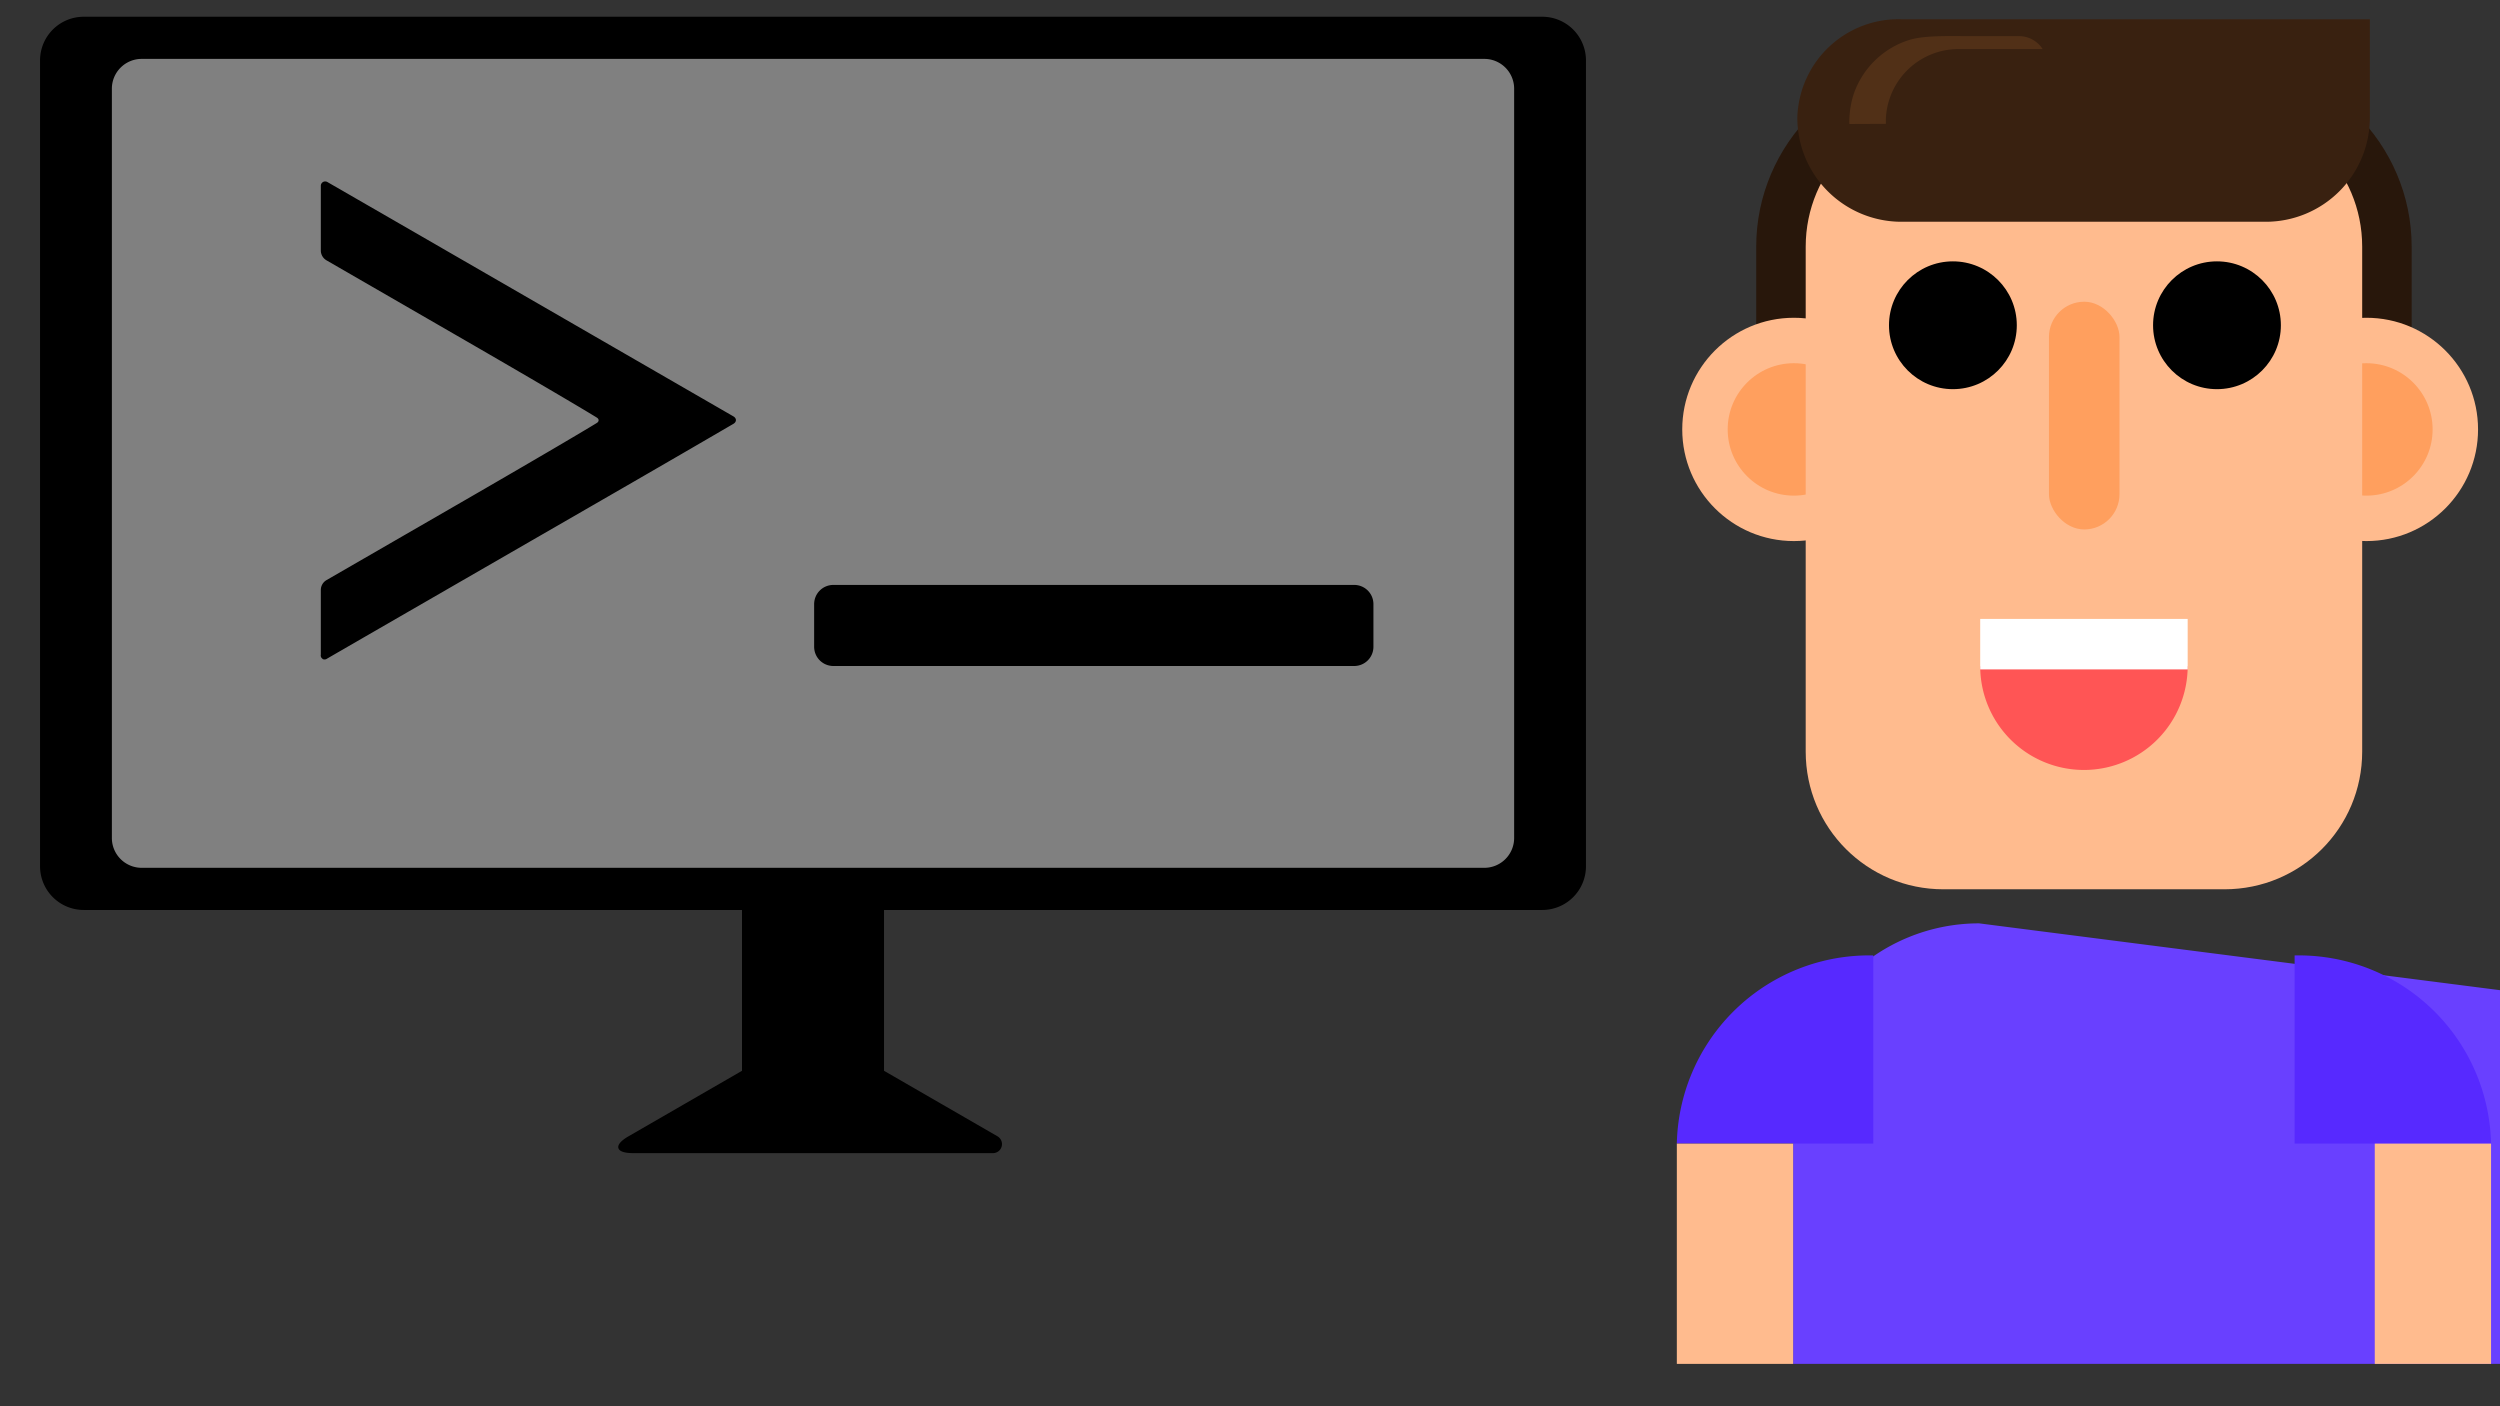 <?xml version="1.0" encoding="UTF-8" standalone="no"?>
<!-- Created with Inkscape (http://www.inkscape.org/) -->

<svg
   width="1920"
   height="1080"
   viewBox="0 0 508 285.75"
   version="1.1"
   id="svg5"
   inkscape:version="1.2.1 (9c6d41e410, 2022-07-14)"
   sodipodi:docname="main.svg"
   xmlns:inkscape="http://www.inkscape.org/namespaces/inkscape"
   xmlns:sodipodi="http://sodipodi.sourceforge.net/DTD/sodipodi-0.dtd"
   xmlns="http://www.w3.org/2000/svg"
   xmlns:svg="http://www.w3.org/2000/svg">
  <rect x="0" y="0" width="508" height="285.75" fill="#333333" stroke="none"/>
  <sodipodi:namedview
     id="namedview7"
     pagecolor="#505050"
     bordercolor="#eeeeee"
     borderopacity="1"
     inkscape:showpageshadow="false"
     inkscape:pageopacity="0"
     inkscape:pagecheckerboard="false"
     inkscape:deskcolor="#505050"
     inkscape:document-units="px"
     showgrid="true"
     inkscape:zoom="0.5"
     inkscape:cx="1239"
     inkscape:cy="528"
     inkscape:window-width="1920"
     inkscape:window-height="1017"
     inkscape:window-x="1912"
     inkscape:window-y="5"
     inkscape:window-maximized="1"
     inkscape:current-layer="layer1"
     borderlayer="true"
     shape-rendering="auto"
     showborder="true">
    <inkscape:grid
       type="axonomgrid"
       id="grid10"
       spacingy="13.229"
       originx="0"
       originy="0"
       units="px" />
  </sodipodi:namedview>
  <defs
     id="defs2">
    <inkscape:path-effect
       effect="fillet_chamfer"
       id="path-effect20300"
       is_visible="true"
       lpeversion="1"
       nodesatellites_param="F,0,0,1,0,3,0,1 @ F,0,0,1,0,3,0,1 @ F,0,0,1,0,3,0,1 @ F,0,0,1,0,3,0,1 @ F,0,0,1,0,3,0,1 @ F,0,0,1,0,3,0,1 @ F,0,0,1,0,3,0,1 @ F,0,0,1,0,3,0,1"
       unit="px"
       method="auto"
       mode="F"
       radius="3"
       chamfer_steps="1"
       flexible="false"
       use_knot_distance="true"
       apply_no_radius="true"
       apply_with_radius="true"
       only_selected="false"
       hide_knots="false" />
    <inkscape:path-effect
       effect="fillet_chamfer"
       id="path-effect20298"
       is_visible="true"
       lpeversion="1"
       nodesatellites_param="F,0,0,1,0,1,0,1 @ F,0,0,1,0,1,0,1 @ F,0,0,1,0,1,0,1 @ F,0,0,1,0,1,0,1 @ F,0,0,1,0,1,0,1 @ F,0,0,1,0,1,0,1 @ F,0,0,1,0,1,0,1 @ F,0,0,1,0,1,0,1 @ F,0,0,1,0,1,0,1 @ F,0,0,1,0,1,0,1 @ F,0,0,1,0,1,0,1 @ F,0,0,1,0,1,0,1 @ F,0,0,1,0,1,0,1 @ F,0,0,1,0,1,0,1"
       unit="px"
       method="auto"
       mode="F"
       radius="1"
       chamfer_steps="1"
       flexible="false"
       use_knot_distance="true"
       apply_no_radius="true"
       apply_with_radius="true"
       only_selected="false"
       hide_knots="false" />
    <inkscape:path-effect
       effect="fillet_chamfer"
       id="path-effect19508"
       is_visible="true"
       lpeversion="1"
       nodesatellites_param="F,0,0,1,0,28.31,0,1 @ F,0,0,1,0,0,0,1 @ F,0,0,1,0,0,0,1 @ F,0,0,1,0,0,0,1"
       unit="px"
       method="auto"
       mode="F"
       radius="0"
       chamfer_steps="1"
       flexible="false"
       use_knot_distance="true"
       apply_no_radius="true"
       apply_with_radius="true"
       only_selected="true"
       hide_knots="false" />
    <inkscape:path-effect
       effect="fillet_chamfer"
       id="path-effect19506"
       is_visible="true"
       lpeversion="1"
       nodesatellites_param="F,0,0,1,0,0,0,1 @ F,0,1,1,0,28.31,0,1 @ F,0,0,1,0,0,0,1 @ F,0,0,1,0,0,0,1"
       unit="px"
       method="auto"
       mode="F"
       radius="0"
       chamfer_steps="1"
       flexible="false"
       use_knot_distance="true"
       apply_no_radius="true"
       apply_with_radius="true"
       only_selected="true"
       hide_knots="false" />
    <inkscape:path-effect
       effect="fillet_chamfer"
       id="path-effect18544"
       is_visible="true"
       lpeversion="1"
       nodesatellites_param="F,0,0,1,0,26.799,0,1 @ F,0,0,1,0,27.328,0,1 @ F,0,0,1,0,0,0,1 @ F,0,0,1,0,0,0,1"
       unit="px"
       method="auto"
       mode="F"
       radius="0"
       chamfer_steps="1"
       flexible="false"
       use_knot_distance="true"
       apply_no_radius="true"
       apply_with_radius="true"
       only_selected="true"
       hide_knots="false" />
    <inkscape:path-effect
       effect="fillet_chamfer"
       id="path-effect18432"
       is_visible="true"
       lpeversion="1"
       nodesatellites_param="F,0,0,1,0,0,0,1 @ F,0,0,1,0,0,0,1 @ F,0,0,1,0,8,0,1 @ F,0,0,1,0,8,0,1"
       unit="px"
       method="auto"
       mode="F"
       radius="8"
       chamfer_steps="1"
       flexible="false"
       use_knot_distance="true"
       apply_no_radius="true"
       apply_with_radius="true"
       only_selected="false"
       hide_knots="false" />
    <inkscape:path-effect
       effect="fillet_chamfer"
       id="path-effect17579"
       is_visible="true"
       lpeversion="1"
       nodesatellites_param="F,0,0,1,0,4,0,1 @ F,0,0,1,0,4,0,1 @ F,0,0,1,0,4,0,1 @ F,0,0,1,0,4,0,1 @ F,0,0,1,0,4,0,1"
       unit="px"
       method="auto"
       mode="F"
       radius="4"
       chamfer_steps="1"
       flexible="false"
       use_knot_distance="true"
       apply_no_radius="true"
       apply_with_radius="true"
       only_selected="false"
       hide_knots="false" />
    <inkscape:path-effect
       effect="fillet_chamfer"
       id="path-effect14818"
       is_visible="true"
       lpeversion="1"
       nodesatellites_param="F,0,1,1,0,15,0,1 @ F,0,0,1,0,0,0,1 @ F,0,1,1,0,15,0,1 @ F,0,1,1,0,15,0,1"
       unit="px"
       method="auto"
       mode="F"
       radius="15"
       chamfer_steps="1"
       flexible="false"
       use_knot_distance="true"
       apply_no_radius="true"
       apply_with_radius="true"
       only_selected="true"
       hide_knots="false" />
    <inkscape:path-effect
       effect="fillet_chamfer"
       id="path-effect582"
       is_visible="true"
       lpeversion="1"
       nodesatellites_param="F,0,0,1,0,0,0,1 @ F,0,0,1,0,5,0,1 @ F,0,0,1,0,5,0,1 @ F,0,0,1,0,5,0,1"
       unit="px"
       method="auto"
       mode="F"
       radius="5"
       chamfer_steps="1"
       flexible="false"
       use_knot_distance="true"
       apply_no_radius="true"
       apply_with_radius="true"
       only_selected="false"
       hide_knots="false" />
    <inkscape:path-effect
       effect="fillet_chamfer"
       id="path-effect576"
       is_visible="true"
       lpeversion="1"
       nodesatellites_param="F,0,0,1,0,0,0,1 @ F,0,0,1,0,0,0,1 @ F,0,0,1,0,0,0,1 @ F,0,0,1,0,0,0,1"
       unit="px"
       method="auto"
       mode="F"
       radius="0"
       chamfer_steps="1"
       flexible="false"
       use_knot_distance="true"
       apply_no_radius="true"
       apply_with_radius="true"
       only_selected="false"
       hide_knots="false" />
    <inkscape:path-effect
       effect="fillet_chamfer"
       id="path-effect574"
       is_visible="true"
       lpeversion="1"
       nodesatellites_param="F,0,0,1,0,0,0,1 @ F,0,0,1,0,0,0,1 @ F,0,0,1,0,0,0,1 @ F,0,0,1,0,0,0,1"
       unit="px"
       method="auto"
       mode="F"
       radius="0"
       chamfer_steps="1"
       flexible="false"
       use_knot_distance="true"
       apply_no_radius="true"
       apply_with_radius="true"
       only_selected="false"
       hide_knots="false" />
    <inkscape:path-effect
       effect="fillet_chamfer"
       id="path-effect570"
       is_visible="true"
       lpeversion="1"
       nodesatellites_param="F,0,0,1,0,7,0,1 @ F,0,0,1,0,7,0,1 @ F,0,0,1,0,7,0,1 @ F,0,0,1,0,7,0,1"
       unit="px"
       method="auto"
       mode="F"
       radius="7"
       chamfer_steps="1"
       flexible="false"
       use_knot_distance="true"
       apply_no_radius="true"
       apply_with_radius="true"
       only_selected="false"
       hide_knots="false" />
    <inkscape:path-effect
       effect="fillet_chamfer"
       id="path-effect566"
       is_visible="true"
       lpeversion="1"
       nodesatellites_param="F,0,0,1,0,5,0,1 @ F,0,0,1,0,5,0,1 @ F,0,0,1,0,5,0,1 @ F,0,0,1,0,5,0,1"
       unit="px"
       method="auto"
       mode="F"
       radius="5"
       chamfer_steps="1"
       flexible="false"
       use_knot_distance="true"
       apply_no_radius="true"
       apply_with_radius="true"
       only_selected="false"
       hide_knots="false" />
  </defs>
  <g
     inkscape:label="Warstwa 1"
     inkscape:groupmode="layer"
     id="layer1">
    <g
       id="g20390"
       transform="matrix(1.41,0,0,1.41,-343.862,96.766)">
      <path
         style="fill:#6940ff;fill-opacity:1;stroke:none;stroke-width:0.278;stroke-dasharray:none"
         id="rect18486"
         width="83.82"
         height="63.487"
         x="502.288"
         y="64.439"
         inkscape:path-effect="#path-effect18544"
         d="m 529.087,64.439 h 29.693 a 27.328,27.328 45 0 1 27.328,27.328 V 127.926 H 502.288 V 91.238 a 26.799,26.799 135 0 1 26.799,-26.799 z"
         sodipodi:type="rect" />
      <path
         style="fill:#ffb17a;fill-opacity:1;stroke:none;stroke-width:0.265;stroke-dasharray:none"
         id="rect18430"
         width="22.49"
         height="22.225"
         x="532.953"
         y="57.944"
         inkscape:path-effect="#path-effect18432"
         d="m 532.953,57.944 h 22.49 v 14.225 a 8,8 135 0 1 -8,8 h -6.49 a 8,8 45 0 1 -8,-8 z"
         sodipodi:type="rect" />
      <path
         id="path14631"
         style="fill:#28170b;stroke-width:0.265"
         d="m 523.943,-60.047 c -14.821,0 -26.975,12.154 -26.975,26.975 v 26.712 h 94.459 V -33.072 c 0,-14.821 -12.154,-26.975 -26.975,-26.975 z" />
      <g
         id="g14622">
        <g
           id="g14568">
          <circle
             style="fill:#ffbb8e;fill-opacity:1;stroke:none;stroke-width:0.274"
             id="path14562"
             cx="502.398"
             cy="-6.743"
             r="16.09" />
          <circle
             style="fill:#ff9f5e;fill-opacity:1;stroke:none;stroke-width:0.163"
             id="circle14564"
             cx="502.398"
             cy="-6.743"
             r="9.542" />
        </g>
        <g
           id="g14574"
           transform="translate(82.506)">
          <circle
             style="fill:#ffbb8e;fill-opacity:1;stroke:none;stroke-width:0.274"
             id="circle14570"
             cx="502.398"
             cy="-6.743"
             r="16.09" />
          <circle
             style="fill:#ff9f5e;fill-opacity:1;stroke:none;stroke-width:0.163"
             id="circle14572"
             cx="502.398"
             cy="-6.743"
             r="9.542" />
        </g>
      </g>
      <path
         id="rect1328"
         style="fill:#ffbb8e;stroke-width:0.265"
         d="m 523.943,-52.917 h 40.51 c 10.993,0 19.844,8.85 19.844,19.844 v 72.76 c 0,10.993 -8.85,19.844 -19.844,19.844 h -40.51 c -10.993,0 -19.844,-8.85 -19.844,-19.844 v -72.76 c 0,-10.993 8.85,-19.844 19.844,-19.844 z" />
      <g
         id="g8162"
         transform="matrix(1.098,0,0,1.098,-53.348,-2.783)">
        <circle
           style="fill:#000000;fill-opacity:1;stroke:none;stroke-width:0.265"
           id="circle4914"
           cx="527.013"
           cy="-17.278"
           r="8.387" />
        <circle
           style="fill:#000000;fill-opacity:1;stroke:none;stroke-width:0.265"
           id="circle5642"
           cx="561.673"
           cy="-17.278"
           r="8.387" />
      </g>
      <rect
         style="fill:#ff9f5e;fill-opacity:1;stroke:none;stroke-width:0.29"
         id="rect5644"
         width="10.166"
         height="32.82"
         x="539.156"
         y="-25.147"
         ry="5.083" />
      <g
         id="g14508">
        <path
           id="path14322"
           style="fill:#ff5555;fill-opacity:1;stroke:none;stroke-width:0.215"
           d="m 529.249,27.384 a 14.949,14.949 0 0 0 14.949,14.949 14.949,14.949 0 0 0 14.949,-14.949 z" />
        <rect
           style="fill:#ffffff;fill-opacity:1;stroke:none;stroke-width:0.187"
           id="rect14452"
           width="29.898"
           height="7.276"
           x="529.249"
           y="20.566" />
      </g>
      <rect
         style="fill:none;fill-opacity:1;stroke:none;stroke-width:0.265"
         id="rect14702"
         width="28.625"
         height="4.864"
         x="471.838"
         y="-64.171"
         rx="32.179"
         ry="4.864" />
      <path
         id="rect14815"
         style="fill:#392110;stroke-width:0.265"
         d="m 517.894,-65.855 h 67.506 v 14.186 a 15,15 0 0 1 -15,15 h -52.506 a 15,15 0 0 1 -15,-15 14.599,14.599 0 0 1 15,-14.186 z" />
      <path
         id="path14846"
         style="fill:#513017;fill-opacity:1;stroke-width:0.224"
         d="m 519.108,-62.895 c -3.693,1.125 -6.668,3.939 -7.998,7.564 -0.757,2.065 -0.742,4.207 -0.713,4.571 l 24.606,-0.11 a 3.964,3.964 134.487 0 0 3.946,-4.017 l -0.061,-4.536 a 4.054,4.054 44.615 0 0 -4.054,-4 h -7.779 c -2.209,0 -5.843,-0.112 -7.947,0.529 z"
         inkscape:path-effect="#path-effect17579"
         inkscape:original-d="m 523.0549,-63.424036 a 12.353084,12.353084 0 0 0 -12.69277,12.003919 12.692755,12.692755 0 0 0 0.0346,0.659391 l 28.60549,-0.127641 -0.16846,-12.535669 z" />
      <path
         id="path15574"
         style="fill:#392110;fill-opacity:1;stroke-width:0.19"
         d="m 526.42,-61.554 h 48.47 v 10.185 a 10.77,10.77 0 0 1 -10.77,10.77 h -37.7 a 10.77,10.77 0 0 1 -10.77,-10.77 10.482,10.482 0 0 1 10.77,-10.185 z" />
      <g
         id="g19138"
         transform="translate(-2.715,-4.888)">
        <path
           id="rect19077"
           style="fill:#5729ff;stroke-width:0.265"
           d="m 577.273,73.951 0,0 a 27.721,27.721 43.769 0 1 28.31,27.12 h -28.31 z"
           inkscape:path-effect="#path-effect19506"
           inkscape:original-d="m 577.27277,73.951042 h 28.31041 v 27.119788 h -28.31041 z" />
        <path
           id="rect19079"
           style="fill:#5729ff;stroke-width:0.265"
           d="M 516.553,73.951 V 101.071 H 488.243 A 27.721,27.721 136.231 0 1 516.553,73.951 Z"
           inkscape:path-effect="#path-effect19508"
           inkscape:original-d="m 488.24295,73.951042 h 28.31042 v 27.119788 h -28.31042 z" />
      </g>
      <rect
         style="fill:#ffbb8e;fill-opacity:1;stroke:none;stroke-width:0.265;stroke-dasharray:none"
         id="rect19515"
         width="16.76"
         height="31.744"
         x="485.528"
         y="96.182" />
      <rect
         style="fill:#ffbb8e;fill-opacity:1;stroke:none;stroke-width:0.265;stroke-dasharray:none"
         id="rect19517"
         width="16.76"
         height="31.744"
         x="586.108"
         y="96.182" />
    </g>
    <g
       id="g20361"
       transform="matrix(1.245,0,0,1.245,-120.071,94.153)">
      <path
         style="fill:#000000;stroke-width:0.265"
         d="M 229.136,132.292 H 114.568"
         id="path169" />
      <path
         style="fill:#000000;stroke:#000000;stroke-width:0.265"
         d="m 103.111,-65.76 0,131.521 a 7,7 45 0 0 7,7 l 238.049,0 a 7,7 135 0 0 7,-7 V -65.76 a 7,7 45 0 0 -7,-7 l -238.049,0 a 7,7 135 0 0 -7,7 z"
         id="path568"
         inkscape:original-d="M 103.11115,-72.760418 V 72.760418 H 355.16063 V -72.760418 Z"
         inkscape:path-effect="#path-effect570" />
      <path
         style="fill:#808080;stroke:#000000;stroke-width:0.265"
         d="m 119.568,66.146 h 219.136 a 5,5 135 0 0 5,-5 v -122.292 a 5,5 45 0 0 -5,-5 H 119.568 a 5,5 135 0 0 -5,5 v 122.292 a 5,5 45 0 0 5,5 z"
         id="path564"
         sodipodi:nodetypes="ccccc"
         inkscape:original-d="M 114.56794,66.145835 H 343.70383 V -66.145835 H 114.56794 Z"
         inkscape:path-effect="#path-effect566" />
      <path
         style="fill:#000000;stroke:#000000;stroke-width:0.265"
         d="m 217.679,72.76 v 26.458 h 22.914 V 72.76 Z"
         id="path572"
         inkscape:original-d="m 217.6791,72.760418 v 26.458333 h 22.91359 V 72.760418 Z"
         inkscape:path-effect="#path-effect576" />
      <path
         style="fill:#000000;stroke:#000000;stroke-width:0.265"
         d="m 217.679,99.219 c -6.194,3.576 -12.389,7.153 -18.583,10.729 -2.391,1.381 -2.092,2.5 0.67,2.5 h 58.741 a 1.34,1.34 105 0 0 0.67,-2.5 L 240.593,99.219"
         id="path578"
         sodipodi:nodetypes="cccc"
         inkscape:original-d="m 217.6791,99.218751 c -7.63787,4.409709 -15.27573,8.819439 -22.91359,13.229169 h 68.74076 L 240.59269,99.218751"
         inkscape:path-effect="#path-effect582" />
      <path
         style="fill:#000000;fill-opacity:1;stroke:#000000;stroke-width:0.265;stroke-dasharray:none"
         d="m 148.938,24.952 v -4.283 a 1.732,1.732 120 0 1 0.866,-1.5 L 170.973,6.947 c 0.478,-0.276 1.254,-0.724 1.732,-1 10.106,-5.839 18.597,-10.815 21.217,-12.428 0.47,-0.289 0.472,-0.808 0.003,-1.098 -2.615,-1.618 -11.096,-6.595 -21.202,-12.435 -0.478,-0.276 -1.254,-0.724 -1.732,-1 l -21.187,-12.232 a 1.732,1.732 60 0 1 -0.866,-1.5 v -4.278 -6.278 a 0.578,0.578 149.978 0 1 0.866,-0.501 l 4.556,2.626 c 0.479,0.276 1.254,0.723 1.733,0.999 4.578,2.64 18.351,10.589 32.263,18.621 0.478,0.276 1.254,0.724 1.732,1 l 25.974,14.996 c 0.478,0.276 0.479,0.726 0.002,1.004 -12.1,7.057 -21.548,12.485 -31.468,18.207 -0.478,0.276 -1.254,0.723 -1.732,0.999 -15.041,8.677 -28.072,16.197 -31.54,18.201 -0.478,0.276 -1.253,0.726 -1.73,1.003 a 0.52,0.52 43.262 0 1 -0.657,-0.618 l 0,-4.283 z"
         id="path20294"
         sodipodi:nodetypes="ccssscccssccscc"
         inkscape:original-d="M 148.93833,25.951967 V 19.668546 L 171.83881,6.4472567 c 12.59526,-7.2717104 22.90863,-13.3356452 22.9186,-13.4754112 0.01,-0.139766 -10.29524,-6.2084085 -22.90048,-13.4858755 l -22.9186,-13.231755 v -6.27815 -6.278149 l 6.28907,3.624442 c 3.45899,1.993442 18.75682,10.822697 33.99517,19.620569 l 27.70609,15.9961285 c -12.87159,7.511191 -22.7229,13.1673088 -33.19763,19.2105695 -17.4625,10.07428 -32.4346,18.714876 -33.27135,19.201321 l -1.52135,0.884443 z"
         inkscape:path-effect="#path-effect20298" />
      <path
         style="fill:#000000;fill-opacity:1;stroke:#000000;stroke-width:0.265;stroke-dasharray:none"
         d="m 229.455,23.458 0,-0.482 a 3,3 135 0 1 3,-3 h 39.508 45.508 a 3,3 45 0 1 3,3 v 0.482 6.482 a 3,3 135 0 1 -3,3 h -39.508 -45.508 a 3,3 45 0 1 -3,-3 v -0.482 z"
         id="path20296"
         inkscape:original-d="m 229.45474,26.458333 v -6.482291 h 45.50833 45.50833 v 6.482291 6.482292 h -45.50833 -45.50833 z"
         inkscape:path-effect="#path-effect20300" />
    </g>
  </g>
</svg>
